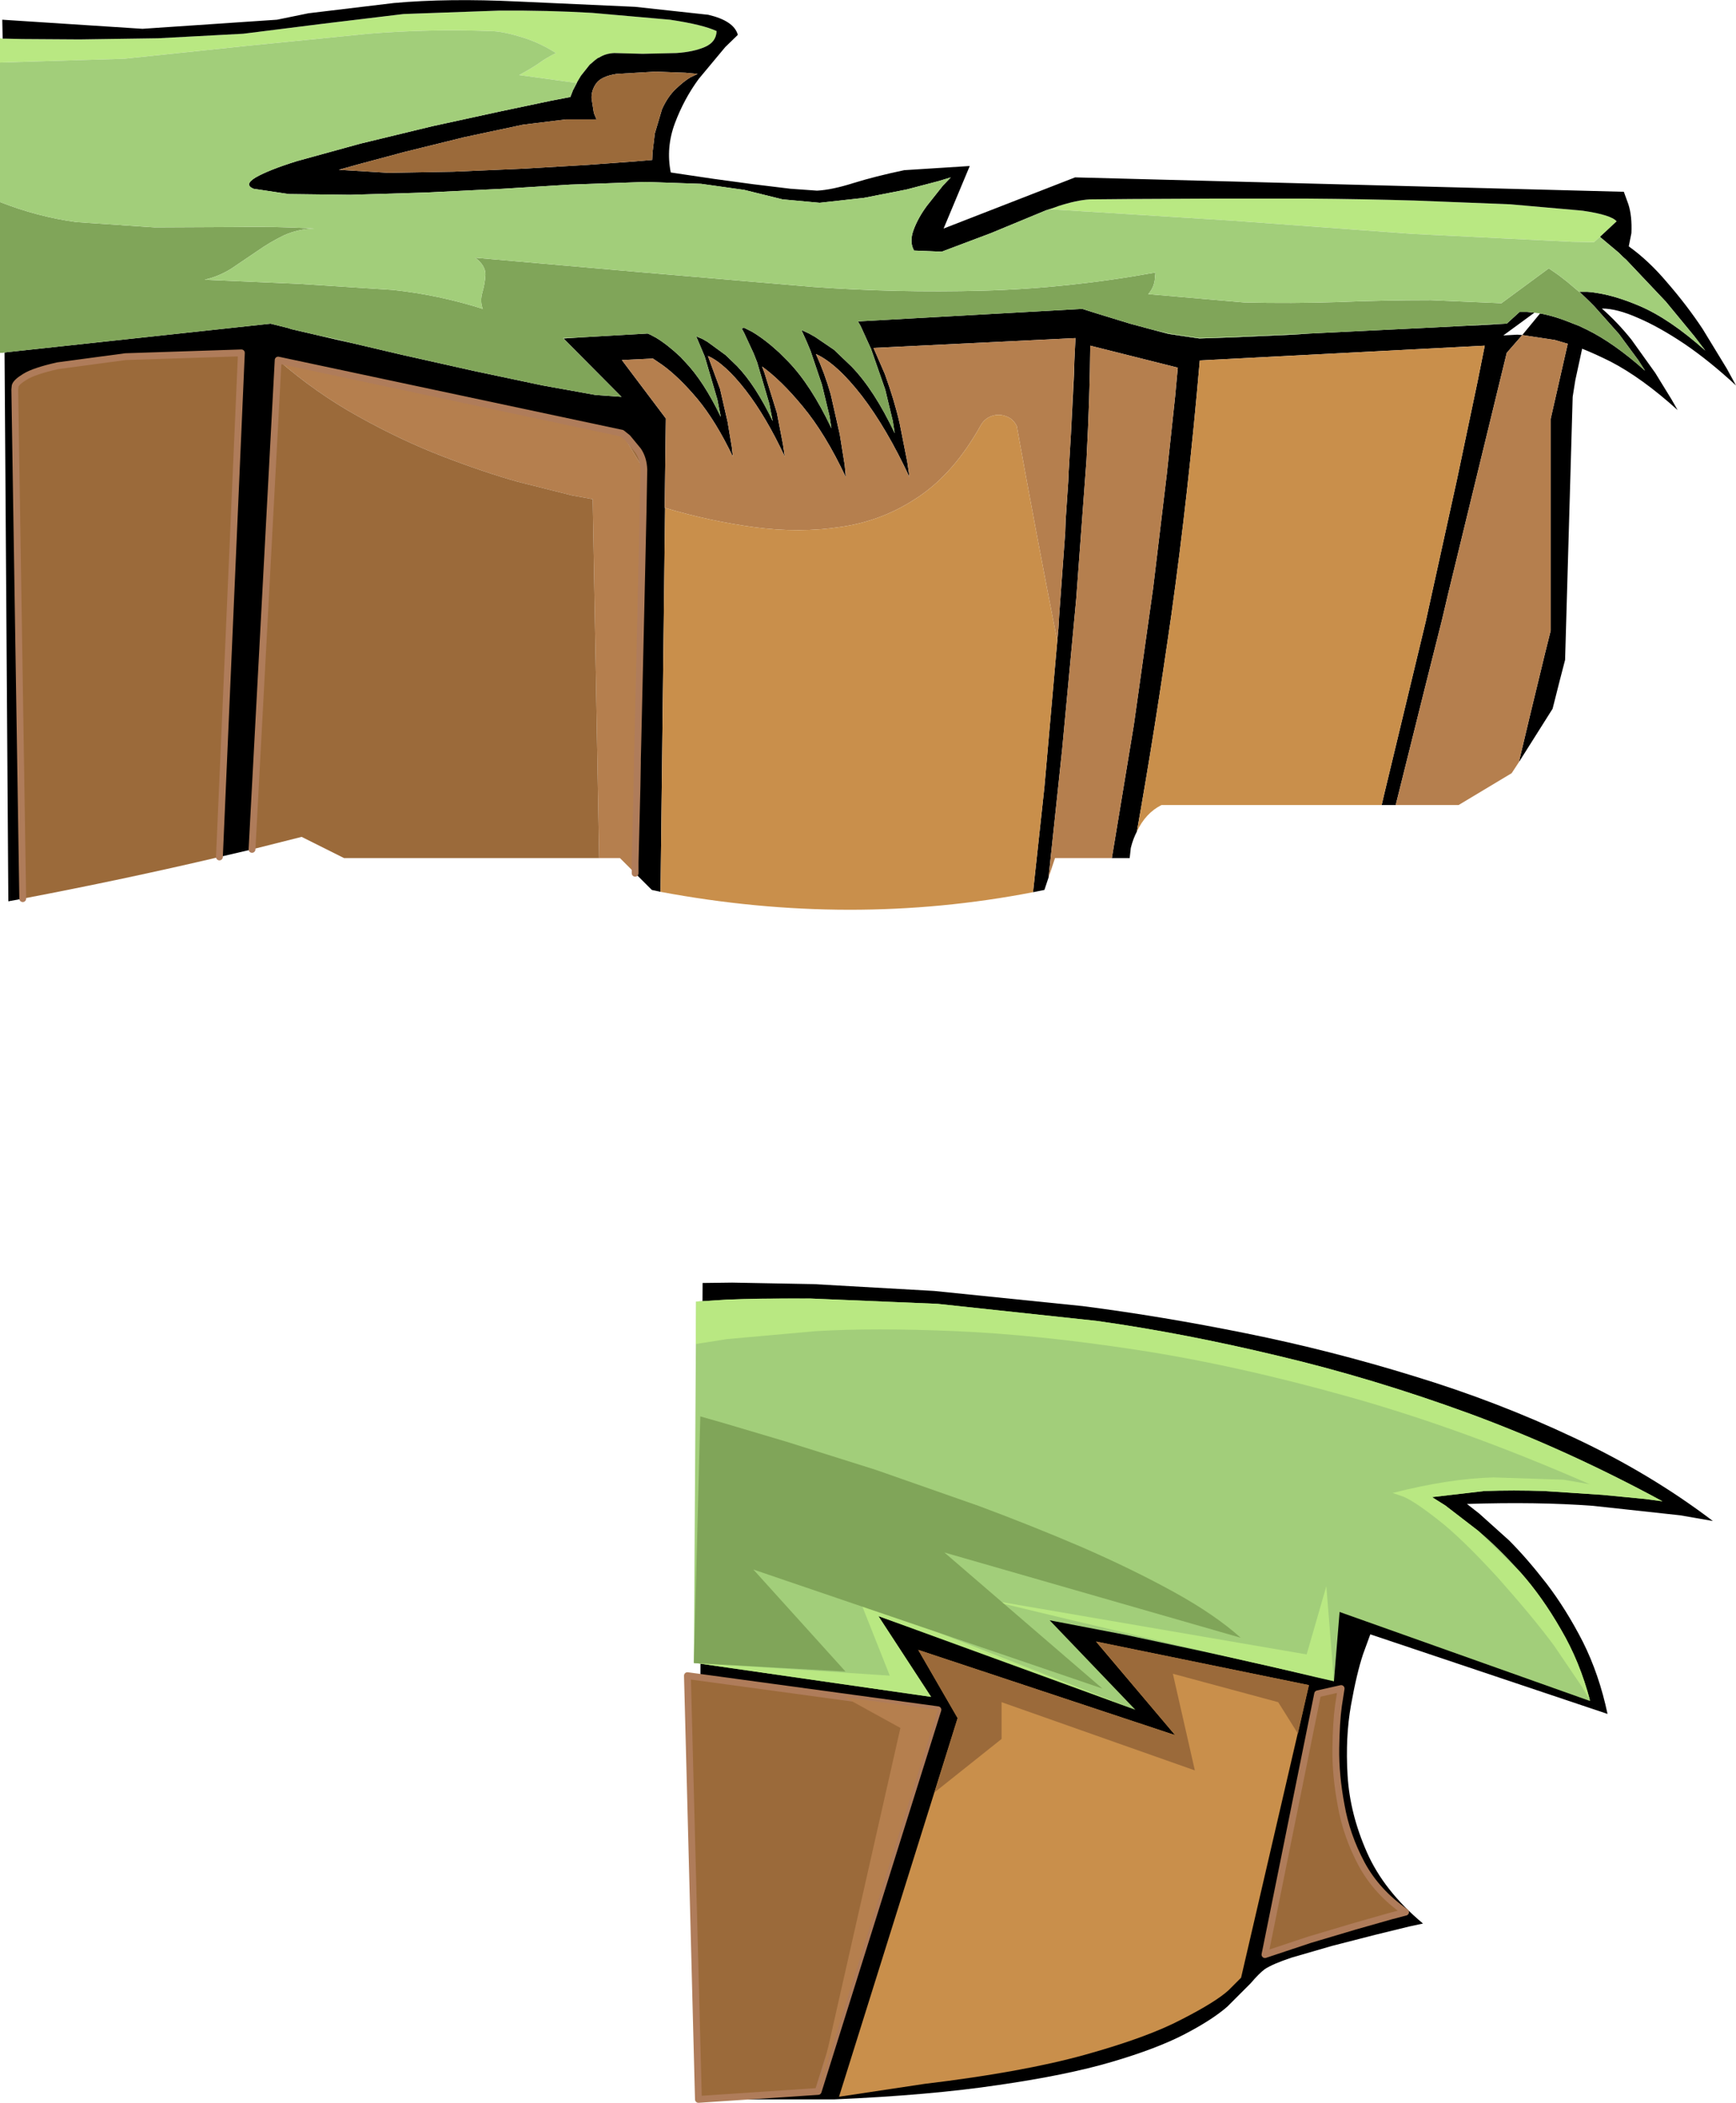 <?xml version="1.0" encoding="UTF-8" standalone="no"?>
<svg xmlns:xlink="http://www.w3.org/1999/xlink" height="277.4px" width="229.05px" xmlns="http://www.w3.org/2000/svg">
  <g transform="matrix(1, 0, 0, 1, 92.2, -148.65)">
    <path d="M47.0 176.0 L47.4 175.85 Q49.85 175.05 51.6 174.95 L57.1 174.9 67.4 174.85 80.45 174.85 Q87.45 174.9 94.3 175.1 L94.35 175.1 107.05 175.6 116.15 176.4 116.65 176.45 Q120.4 177.0 121.1 177.85 L118.9 179.9 118.1 180.6 115.25 180.55 94.1 179.5 70.25 177.75 46.25 176.25 47.0 176.0 M-91.85 153.75 L-91.45 153.75 -89.25 153.8 -81.7 153.85 -71.35 153.7 -60.1 153.1 -49.75 151.8 -38.95 150.5 -26.4 150.05 Q-19.9 150.0 -14.05 150.35 L-3.8 151.25 Q0.55 151.9 2.35 152.75 2.3 154.2 0.8 154.85 -0.7 155.5 -2.95 155.65 L-7.4 155.75 -11.15 155.65 Q-12.3 155.7 -13.15 156.25 L-13.3 156.3 -14.2 157.0 -14.35 157.15 -14.4 157.2 -15.55 158.65 -16.0 159.4 -16.1 159.6 -23.7 158.55 Q-22.3 157.8 -21.25 157.1 -20.25 156.35 -18.85 155.65 -21.1 154.2 -23.55 153.5 -26.0 152.75 -27.55 152.75 -35.55 152.45 -43.55 153.1 L-59.6 154.7 -75.8 156.4 -92.2 156.9 -92.2 153.7 -92.15 153.7 -91.85 153.75" fill="#b9e882" fill-rule="evenodd" stroke="none"/>
    <path d="M80.6 192.65 L87.75 192.3 96.95 191.85 100.8 191.65 103.85 191.5 106.4 191.35 106.6 191.35 108.3 189.8 109.3 189.8 110.25 189.9 106.15 192.9 108.0 192.8 108.65 192.85 106.6 195.2 98.85 227.05 98.05 230.45 95.75 239.6 92.45 252.85 91.95 254.85 90.1 254.85 90.45 253.35 95.9 230.7 100.05 211.85 102.75 199.0 103.7 194.25 66.1 196.2 Q64.6 213.65 62.35 229.75 60.15 245.15 57.8 258.35 57.3 259.3 57.0 260.5 L56.85 261.85 54.5 261.85 57.4 244.3 59.95 226.2 61.75 211.2 62.85 200.95 63.2 197.15 51.65 194.25 Q51.6 200.85 51.15 209.35 L49.8 227.6 47.95 247.4 46.15 264.4 45.6 266.05 44.1 266.35 45.6 252.5 47.3 233.2 47.45 231.55 47.55 229.85 48.35 218.85 48.4 217.35 48.75 212.15 48.8 210.95 49.1 205.9 49.5 198.05 49.55 196.3 49.7 193.25 23.05 194.55 24.55 198.0 Q25.8 201.45 26.5 204.5 L27.5 209.55 27.8 211.6 Q24.8 205.15 21.5 200.85 18.2 196.6 15.45 195.35 16.6 197.85 17.4 200.65 L18.6 205.95 19.25 210.0 19.4 211.6 Q16.7 205.85 13.7 202.25 10.9 198.85 8.35 197.0 L8.65 197.8 10.3 203.1 11.1 207.25 11.35 208.9 Q8.9 203.65 6.2 200.15 3.45 196.6 1.2 195.6 L2.8 199.95 3.8 204.3 4.35 207.6 4.5 208.9 Q2.25 204.2 -0.2 201.25 -2.65 198.35 -4.8 196.8 L-6.05 195.95 -10.15 196.15 -4.35 203.85 -4.5 215.65 -4.45 215.65 -5.05 266.3 -6.2 266.05 -8.4 263.85 -8.4 262.35 -8.15 252.25 -8.1 249.3 -8.1 248.8 -8.05 246.9 -7.65 229.5 -7.35 216.15 -7.25 210.6 Q-7.3 209.15 -8.0 208.1 L-9.4 206.4 -10.15 205.8 -55.5 196.15 -58.95 260.7 -63.25 261.7 -60.35 195.2 -75.65 195.7 -84.6 196.9 Q-87.7 197.6 -88.9 198.35 -90.05 199.05 -90.2 199.55 L-90.25 200.05 -89.2 267.2 -91.1 267.55 -91.6 195.15 -91.2 195.1 -56.5 191.35 -54.1 191.95 -54.0 192.0 -53.95 192.0 -53.85 192.05 -50.4 192.85 -47.8 193.45 -45.8 193.9 -39.2 195.45 -29.6 197.6 -20.6 199.5 -13.65 200.75 -10.2 201.0 -17.85 193.3 -15.45 193.15 -6.75 192.65 -6.4 192.8 -5.65 193.2 Q-4.15 194.1 -2.4 195.75 L-1.8 196.4 Q0.65 198.95 2.9 203.65 L2.45 201.35 0.85 195.9 0.75 195.6 -0.35 193.0 -0.15 193.1 0.45 193.35 1.15 193.75 3.55 195.5 5.05 196.95 Q7.5 199.5 9.75 204.2 L9.3 201.9 7.7 196.45 7.25 195.3 6.0 192.6 5.65 191.95 6.0 191.9 6.2 192.0 7.0 192.4 Q8.7 193.4 10.6 195.15 L11.8 196.35 Q14.8 199.45 17.5 205.15 L17.25 203.55 16.25 199.4 14.75 194.95 14.25 193.75 13.55 192.2 13.8 192.3 14.55 192.65 15.35 193.1 17.85 194.8 20.15 197.0 Q23.15 200.1 25.85 205.8 L25.6 204.2 24.6 200.05 22.7 194.6 22.6 194.4 21.35 191.65 21.0 191.05 50.6 189.4 52.5 190.0 56.9 191.35 59.5 192.05 62.0 192.7 66.05 193.3 70.4 193.15 78.3 192.8 80.6 192.65 M118.9 179.9 L121.1 177.85 Q120.4 177.0 116.65 176.45 L116.15 176.4 107.05 175.6 94.35 175.1 94.3 175.1 Q87.45 174.9 80.45 174.85 L67.4 174.85 57.1 174.9 51.6 174.95 Q49.85 175.05 47.4 175.85 L47.0 176.0 45.8 176.4 38.55 179.4 32.05 181.85 28.4 181.7 Q27.75 180.55 28.35 178.95 28.95 177.35 30.1 175.8 L32.2 173.15 33.25 172.05 31.6 172.55 27.4 173.65 21.8 174.75 15.95 175.4 11.05 174.95 6.0 173.7 0.3 172.9 -7.0 172.65 -16.95 173.0 -25.85 173.55 -36.05 174.05 -46.0 174.35 -54.1 174.25 -58.75 173.55 Q-60.05 173.0 -58.45 172.05 -56.7 171.05 -53.0 169.9 L-44.65 167.6 -35.15 165.3 -26.2 163.35 -19.55 161.95 -16.95 161.45 -16.6 160.55 -16.1 159.6 -16.0 159.4 -15.55 158.65 -14.4 157.2 -14.35 157.15 -13.65 156.55 -13.3 156.3 -13.15 156.25 Q-12.3 155.7 -11.15 155.65 L-7.4 155.75 -2.95 155.65 Q-0.7 155.5 0.8 154.85 2.3 154.2 2.35 152.75 0.55 151.9 -3.8 151.25 L-14.05 150.35 Q-19.9 150.0 -26.4 150.05 L-38.95 150.5 -49.75 151.8 -60.1 153.1 -71.35 153.7 -81.7 153.85 -89.25 153.8 -91.45 153.75 -91.85 153.75 -91.9 151.25 -73.4 152.45 -55.65 151.25 -51.5 150.4 -40.25 149.05 Q-33.1 148.4 -23.85 148.85 L-8.4 149.55 1.25 150.6 Q4.65 151.4 5.15 153.25 L3.5 154.85 0.0 159.05 Q-1.95 161.7 -3.15 164.9 -4.35 168.1 -3.7 171.4 L-2.05 171.65 2.0 172.25 7.15 172.95 12.1 173.55 15.6 173.8 Q17.55 173.7 20.4 172.8 23.3 171.9 27.1 171.1 L35.75 170.55 32.3 178.8 49.65 172.05 122.05 173.95 122.65 175.6 Q123.15 177.15 123.05 179.4 L122.7 181.15 Q125.35 183.05 127.75 185.9 130.4 188.95 132.45 192.05 L135.65 197.3 136.85 199.5 Q133.4 196.3 130.1 194.05 126.75 191.8 123.95 190.6 121.15 189.35 119.15 189.35 121.25 191.2 123.05 193.45 L126.2 197.85 128.35 201.35 129.15 202.75 Q124.45 198.5 120.3 196.35 118.3 195.35 116.55 194.65 L115.65 198.8 115.3 201.0 114.3 235.7 113.6 238.4 112.65 242.15 108.2 249.2 109.75 242.7 111.65 234.85 112.4 231.85 112.4 203.9 114.65 194.0 112.95 193.5 108.65 192.85 111.0 190.0 Q112.95 190.35 115.25 191.3 L116.15 191.65 117.2 192.15 Q120.75 193.9 124.85 197.55 L123.95 196.15 121.4 192.7 118.15 189.05 117.4 188.3 116.2 187.15 116.15 187.15 116.2 187.15 116.5 187.15 117.25 187.15 117.85 187.2 118.8 187.35 Q121.15 187.75 124.1 189.0 128.1 190.7 132.8 194.9 L131.35 193.0 127.6 188.45 122.35 182.9 121.95 182.55 121.4 182.0 118.9 179.9 M-10.85 158.4 Q-12.8 158.7 -13.5 159.6 -14.2 160.55 -14.15 161.65 L-13.85 163.55 -13.5 164.4 -17.5 164.4 -23.2 165.1 -30.95 166.75 -38.85 168.7 -45.0 170.35 -47.5 171.05 -40.95 171.45 -32.35 171.3 -23.1 170.9 -14.65 170.4 -8.5 169.95 -6.15 169.75 -6.1 168.75 -5.8 166.25 -4.85 163.05 Q-4.1 161.4 -3.05 160.4 -1.95 159.35 -1.1 158.85 L-0.15 158.4 -1.75 158.25 -5.7 158.1 -10.85 158.4" fill="#000000" fill-rule="evenodd" stroke="none"/>
    <path d="M100.8 191.65 L96.95 191.85 87.75 192.3 80.6 192.65 78.3 192.75 70.4 193.1 66.05 193.25 62.0 192.65 59.5 192.05 56.9 191.35 52.5 190.0 50.6 189.4 21.0 191.05 21.35 191.65 22.6 194.4 22.7 194.6 24.6 200.05 25.6 204.2 25.85 205.8 Q23.15 200.1 20.15 197.0 L17.85 194.8 15.35 193.1 14.55 192.65 13.8 192.3 13.55 192.2 14.25 193.75 14.75 194.95 16.25 199.4 17.25 203.55 17.5 205.15 Q14.8 199.45 11.8 196.35 L10.6 195.15 Q8.7 193.4 7.0 192.4 L6.2 192.0 6.0 191.9 5.65 191.95 6.0 192.6 7.25 195.3 7.7 196.45 9.3 201.9 9.75 204.2 Q7.5 199.5 5.05 196.95 L3.55 195.5 1.15 193.75 0.45 193.35 -0.15 193.1 -0.35 193.0 0.75 195.6 0.85 195.9 2.45 201.35 2.9 203.65 Q0.65 198.95 -1.8 196.4 L-2.4 195.75 Q-4.15 194.1 -5.65 193.2 L-6.4 192.8 -6.75 192.65 -15.45 193.15 -17.9 193.25 -17.85 193.3 -10.2 201.0 -13.65 200.75 -20.6 199.5 -29.6 197.6 -39.2 195.45 -45.8 193.9 -47.8 193.4 -50.4 192.85 -53.85 192.05 -53.95 192.0 -54.0 192.0 -54.1 191.95 -56.5 191.35 -91.2 195.1 -91.9 195.2 -92.2 195.2 -92.2 175.3 Q-87.25 177.25 -82.1 177.95 L-71.8 178.65 -61.3 178.6 Q-56.0 178.5 -50.7 178.8 -52.85 178.85 -54.75 179.7 -56.6 180.6 -58.3 181.8 L-61.7 184.1 Q-63.4 185.15 -65.2 185.55 L-52.65 186.1 -40.35 186.9 Q-34.3 187.55 -28.5 189.4 -28.9 188.4 -28.55 187.2 -28.2 186.0 -28.15 184.85 -28.15 183.65 -29.5 182.65 L-7.2 184.6 15.05 186.5 Q26.15 187.3 37.4 187.0 48.7 186.7 60.25 184.6 L60.15 185.65 Q60.0 186.65 59.3 187.45 L71.95 188.55 Q78.2 188.7 84.3 188.5 90.4 188.25 96.6 188.25 L105.9 188.65 112.15 184.05 112.95 184.6 113.45 184.95 114.55 185.8 116.15 187.15 116.2 187.15 117.4 188.3 118.15 189.05 121.4 192.7 123.95 196.15 124.85 197.55 Q120.75 193.9 117.2 192.15 L116.15 191.65 115.25 191.3 Q112.95 190.35 111.0 190.0 L110.25 189.9 109.3 189.8 108.3 189.8 106.6 191.35 106.4 191.35 103.85 191.45 100.8 191.65" fill="#80a559" fill-rule="evenodd" stroke="none"/>
    <path d="M80.6 192.65 L78.3 192.8 70.4 193.15 66.05 193.3 62.0 192.7 59.5 192.05 62.0 192.65 66.05 193.25 70.4 193.1 78.3 192.75 80.6 192.65 M-15.45 193.15 L-17.85 193.3 -17.9 193.25 -15.45 193.15 M-45.8 193.9 L-47.8 193.45 -50.4 192.85 -47.8 193.4 -45.8 193.9 M-91.2 195.1 L-91.6 195.15 -91.9 195.2 -91.2 195.1 M106.4 191.35 L103.85 191.5 100.8 191.65 103.85 191.45 106.4 191.35 M47.0 176.0 L46.25 176.25 70.25 177.75 94.1 179.5 115.25 180.55 118.1 180.6 118.9 179.9 121.4 182.0 121.95 182.55 122.35 182.9 127.6 188.45 131.35 193.0 132.8 194.9 Q128.1 190.7 124.1 189.0 121.15 187.75 118.8 187.35 L117.85 187.2 117.25 187.15 116.5 187.15 116.2 187.15 116.15 187.15 114.55 185.8 113.45 184.95 112.95 184.6 112.15 184.05 105.9 188.65 96.6 188.25 Q90.4 188.25 84.3 188.5 78.2 188.7 71.95 188.55 L59.3 187.45 Q60.0 186.65 60.15 185.65 L60.25 184.6 Q48.7 186.7 37.4 187.0 26.15 187.3 15.05 186.5 L-7.2 184.6 -29.5 182.65 Q-28.15 183.65 -28.15 184.85 -28.2 186.0 -28.55 187.2 -28.9 188.4 -28.5 189.4 -34.3 187.55 -40.35 186.9 L-52.65 186.1 -65.2 185.55 Q-63.4 185.15 -61.7 184.1 L-58.3 181.8 Q-56.6 180.6 -54.75 179.7 -52.85 178.85 -50.7 178.8 -56.0 178.5 -61.3 178.6 L-71.8 178.65 -82.1 177.95 Q-87.25 177.25 -92.2 175.3 L-92.2 156.9 -75.8 156.4 -59.6 154.7 -43.55 153.1 Q-35.55 152.45 -27.55 152.75 -26.0 152.75 -23.55 153.5 -21.1 154.2 -18.85 155.65 -20.25 156.35 -21.25 157.1 -22.3 157.8 -23.7 158.55 L-16.1 159.6 -16.6 160.55 -16.95 161.45 -19.55 161.95 -26.2 163.35 -35.15 165.3 -44.65 167.6 -53.0 169.9 Q-56.7 171.05 -58.45 172.05 -60.05 173.0 -58.75 173.55 L-54.1 174.25 -46.0 174.35 -36.05 174.05 -25.85 173.55 -16.95 173.0 -7.0 172.65 0.3 172.9 6.0 173.7 11.05 174.95 15.95 175.4 21.8 174.75 27.4 173.65 31.6 172.55 33.25 172.05 32.2 173.15 30.1 175.8 Q28.95 177.35 28.35 178.95 27.75 180.55 28.4 181.7 L32.05 181.85 38.55 179.4 45.8 176.4 47.0 176.0 M-13.3 156.3 L-13.65 156.55 -14.35 157.15 -14.2 157.0 -13.3 156.3" fill="#a2ce7a" fill-rule="evenodd" stroke="none"/>
    <path d="M-55.5 196.15 L-10.15 205.8 -7.25 210.6 -7.35 216.15 -7.65 229.5 -8.05 246.9 -8.1 248.8 -8.1 249.3 -8.15 252.25 -8.4 262.35 -8.45 263.8 -10.4 261.85 -13.15 261.85 -14.0 214.5 -16.75 214.0 -23.9 212.2 Q-28.35 210.95 -33.8 208.85 -39.25 206.75 -44.9 203.6 -50.5 200.5 -55.5 196.15 M-4.45 215.65 L-4.5 215.65 -4.35 203.85 -10.15 196.15 -6.05 195.95 -4.8 196.8 Q-2.65 198.35 -0.2 201.25 2.25 204.2 4.5 208.9 L4.35 207.6 3.8 204.3 2.8 199.95 1.2 195.6 Q3.45 196.6 6.2 200.15 8.9 203.65 11.35 208.9 L11.1 207.25 10.3 203.1 8.65 197.8 8.35 197.0 Q10.9 198.85 13.7 202.25 16.7 205.85 19.4 211.6 L19.25 210.0 18.6 205.95 17.4 200.65 Q16.6 197.85 15.45 195.35 18.2 196.6 21.5 200.85 24.8 205.15 27.8 211.6 L27.5 209.55 26.5 204.5 Q25.8 201.45 24.55 198.0 L23.05 194.55 49.7 193.25 49.55 196.3 49.15 204.65 49.1 205.9 48.8 210.95 48.75 212.15 48.4 217.35 48.35 218.85 47.55 229.85 47.45 231.55 47.3 233.2 Q44.55 219.25 41.95 204.85 41.45 203.85 40.5 203.55 39.55 203.2 38.6 203.55 37.65 203.9 37.15 204.85 33.7 211.0 29.05 214.15 24.35 217.35 18.8 218.15 13.3 219.0 7.35 218.2 1.4 217.4 -4.45 215.65 M46.15 264.4 L47.95 247.4 49.8 227.6 51.15 209.35 Q51.6 200.85 51.65 194.25 L63.2 197.15 62.85 200.95 61.75 211.2 59.95 226.2 57.4 244.3 54.5 261.85 47.0 261.85 46.15 264.4 M91.95 254.85 L92.45 252.85 95.75 239.6 98.05 230.45 98.85 227.05 106.6 195.2 108.65 192.85 112.95 193.5 114.65 194.0 112.4 203.9 112.4 231.85 111.65 234.85 109.75 242.7 108.2 249.2 107.25 250.65 100.25 254.85 91.95 254.85" fill="#b57f4e" fill-rule="evenodd" stroke="none"/>
    <path d="M-89.2 267.2 L-90.25 200.05 -90.2 199.55 Q-90.05 199.05 -88.9 198.35 -87.7 197.6 -84.6 196.9 L-75.65 195.7 -60.35 195.2 -63.25 261.7 Q-75.8 264.65 -89.2 267.2 M-58.95 260.7 L-55.5 196.15 Q-50.5 200.5 -44.9 203.6 -39.25 206.75 -33.8 208.85 -28.35 210.95 -23.9 212.2 L-16.75 214.0 -14.0 214.5 -13.15 261.85 -46.8 261.85 -52.4 259.05 -58.95 260.7 M-10.15 205.8 L-9.4 206.4 -8.0 208.1 Q-7.3 209.15 -7.25 210.6 L-10.15 205.8 M-8.4 262.35 L-8.4 263.85 -8.45 263.8 -8.4 262.35 M-10.85 158.4 L-5.7 158.1 -1.75 158.25 -0.15 158.4 -1.1 158.85 Q-1.95 159.35 -3.05 160.4 -4.1 161.4 -4.85 163.05 L-5.8 166.25 -6.1 168.75 -6.15 169.75 -8.5 169.95 -14.65 170.4 -23.1 170.9 -32.35 171.3 -40.95 171.45 -47.5 171.05 -45.0 170.35 -38.85 168.7 -30.95 166.75 -23.2 165.1 -17.5 164.4 -13.5 164.4 -13.85 163.55 -14.15 161.65 Q-14.2 160.55 -13.5 159.6 -12.8 158.7 -10.85 158.4" fill="#9b6a3a" fill-rule="evenodd" stroke="none"/>
    <path d="M-5.05 266.3 L-4.45 215.65 Q1.4 217.4 7.35 218.2 13.3 219.0 18.8 218.15 24.35 217.35 29.05 214.15 33.7 211.0 37.15 204.85 37.65 203.9 38.6 203.55 39.55 203.2 40.5 203.55 41.45 203.85 41.95 204.85 44.55 219.25 47.3 233.2 L45.6 252.5 44.1 266.35 Q20.1 271.0 -5.05 266.3 M49.55 196.3 L49.5 198.05 49.1 205.9 49.15 204.65 49.55 196.3 M57.8 258.35 Q60.15 245.15 62.35 229.75 64.6 213.65 66.1 196.2 L103.7 194.25 102.75 199.0 100.05 211.85 95.9 230.7 90.45 253.35 90.1 254.85 61.05 254.85 Q58.95 255.9 57.8 258.35" fill="#c98f4b" fill-rule="evenodd" stroke="none"/>
    <path d="M-89.2 267.2 L-90.25 200.05 -90.2 199.55 Q-90.05 199.05 -88.9 198.35 -87.7 197.6 -84.6 196.9 L-75.65 195.7 -60.35 195.2 -63.25 261.7 M-58.95 260.7 L-55.5 196.15 -10.15 205.8 -9.4 206.4 -8.0 208.1 Q-7.3 209.15 -7.25 210.6 L-7.35 216.15 -7.65 229.5 -8.05 246.9 -8.1 248.8 -8.1 249.3 -8.15 252.25 -8.4 262.35 -8.4 263.85" fill="none" stroke="#af7c5a" stroke-linecap="round" stroke-linejoin="round" stroke-width="0.9"/>
    <path d="M129.5 348.55 L118.0 347.3 Q110.7 346.75 101.35 347.05 L102.95 348.3 106.9 351.85 Q109.25 354.2 111.85 357.55 114.45 360.95 116.65 365.25 118.8 369.55 119.9 374.75 L88.6 364.25 87.65 366.85 Q86.8 369.4 86.05 373.6 85.3 377.8 85.6 382.85 85.9 387.9 88.15 393.0 90.4 398.1 95.55 402.4 L93.7 402.8 89.2 403.9 83.55 405.35 78.2 406.9 Q75.8 407.7 74.7 408.4 73.9 409.0 72.8 410.3 L69.75 413.35 Q67.75 415.1 64.1 417.0 60.45 418.9 54.5 420.65 48.55 422.4 39.55 423.7 30.55 425.05 17.85 425.6 L-0.1 425.6 0.5 317.9 4.4 317.85 15.15 318.05 31.05 318.95 50.65 320.95 Q61.15 322.3 72.25 324.55 83.4 326.8 94.4 330.2 105.4 333.55 115.45 338.3 125.5 343.0 133.8 349.3 L129.5 348.55" fill="#000000" fill-rule="evenodd" stroke="none"/>
    <path d="M124.9 346.4 L119.2 345.85 111.6 345.35 Q107.5 345.2 103.6 345.35 L96.75 346.15 98.5 347.25 102.85 350.6 Q105.5 352.8 108.4 356.05 111.3 359.35 113.75 363.6 116.25 367.85 117.6 373.05 L84.55 361.3 83.8 370.45 81.4 369.9 75.1 368.4 66.25 366.45 56.2 364.3 46.3 362.4 57.6 374.2 55.45 373.4 49.95 371.35 42.6 368.65 34.8 365.8 28.0 363.35 23.7 361.85 30.65 372.5 -0.65 368.0 -0.35 320.35 3.65 320.1 Q7.6 319.95 14.75 319.95 L31.5 320.65 52.5 322.9 Q63.9 324.5 76.4 327.5 88.9 330.45 101.75 335.15 114.65 339.9 127.15 346.7 L124.9 346.4" fill="#a2ce7a" fill-rule="evenodd" stroke="none"/>
    <path d="M127.15 346.7 L124.9 346.4 119.2 345.85 111.6 345.35 Q107.5 345.2 103.6 345.35 L96.75 346.15 98.5 347.25 102.85 350.6 108.4 356.05 Q111.3 359.3 113.75 363.6 116.25 367.85 117.6 373.0 L116.55 371.2 112.85 365.75 Q110.2 362.15 105.45 356.8 100.65 351.55 97.55 349.15 94.5 346.75 93.0 346.1 L91.55 345.6 Q99.0 343.7 104.85 343.55 L114.1 343.85 117.55 344.45 Q101.0 337.2 85.9 332.95 70.8 328.7 57.65 326.7 44.5 324.7 33.8 324.25 23.15 323.8 15.5 324.25 L3.75 325.3 -0.4 325.95 -0.35 320.35 3.65 320.1 Q7.6 319.9 14.75 319.95 L31.5 320.65 52.5 322.9 Q63.9 324.5 76.4 327.5 88.9 330.45 101.75 335.15 114.6 339.9 127.15 346.7" fill="#b9e882" fill-rule="evenodd" stroke="none"/>
    <path d="M31.55 374.2 L15.75 424.55 -0.05 425.6 -1.5 369.7 31.55 374.2" fill="#9b6a3a" fill-rule="evenodd" stroke="none"/>
    <path d="M31.55 374.2 L15.75 424.55 -0.05 425.6 -1.5 369.7 31.55 374.2" fill="none" stroke="#af7c5a" stroke-linecap="round" stroke-linejoin="round" stroke-width="0.9"/>
    <path d="M31.55 374.2 L15.75 424.55 26.6 376.6 19.25 372.55 31.55 374.2" fill="#b57f4e" fill-rule="evenodd" stroke="none"/>
    <path d="M69.9 411.2 Q68.2 412.75 63.7 415.05 59.25 417.4 51.0 419.7 42.75 422.0 29.8 423.55 L18.5 425.25 34.15 375.3 28.95 366.3 62.85 377.55 52.4 365.2 80.5 370.95 71.55 409.55 69.9 411.2" fill="#c98f4b" fill-rule="evenodd" stroke="none"/>
    <path d="M76.45 373.2 L62.55 369.45 65.45 382.2 39.95 373.2 39.95 378.05 31.1 385.1 34.15 375.3 28.95 366.3 62.85 377.55 52.45 365.2 80.5 370.95 79.05 377.35 76.45 373.2" fill="#9b6a3a" fill-rule="evenodd" stroke="none"/>
    <path d="M84.75 371.4 L84.4 373.65 Q84.1 375.8 84.05 379.3 84.0 382.8 84.75 386.8 85.45 390.8 87.45 394.55 89.45 398.25 93.25 400.9 L91.35 401.4 86.6 402.75 80.55 404.55 74.7 406.5 81.65 372.1 84.75 371.4" fill="#9b6a3a" fill-rule="evenodd" stroke="none"/>
    <path d="M84.75 371.4 L84.4 373.65 Q84.1 375.8 84.05 379.3 84.0 382.8 84.75 386.8 85.45 390.8 87.45 394.55 89.45 398.25 93.25 400.9 L91.35 401.4 86.6 402.75 80.55 404.55 74.7 406.5 81.65 372.1 84.75 371.4" fill="none" stroke="#af7c5a" stroke-linecap="round" stroke-linejoin="round" stroke-width="0.9"/>
    <path d="M82.8 357.9 L83.8 370.4 80.75 369.7 72.8 367.9 61.8 365.35 49.5 362.45 37.65 359.6 80.2 366.9 82.8 357.9" fill="#b9e882" fill-rule="evenodd" stroke="none"/>
    <path d="M21.35 360.0 L57.6 374.2 23.7 361.85 30.65 372.5 -0.65 368.0 25.2 369.7 21.35 360.0" fill="#b9e882" fill-rule="evenodd" stroke="none"/>
    <path d="M71.5 364.7 L32.4 353.45 53.25 371.4 7.2 355.7 19.35 369.15 -0.65 368.05 0.2 335.5 3.35 336.4 11.6 338.85 23.35 342.55 36.9 347.3 Q43.9 349.9 50.55 352.75 57.2 355.65 62.65 358.65 68.1 361.65 71.5 364.7" fill="#80a559" fill-rule="evenodd" stroke="none"/>
  </g>
</svg>
